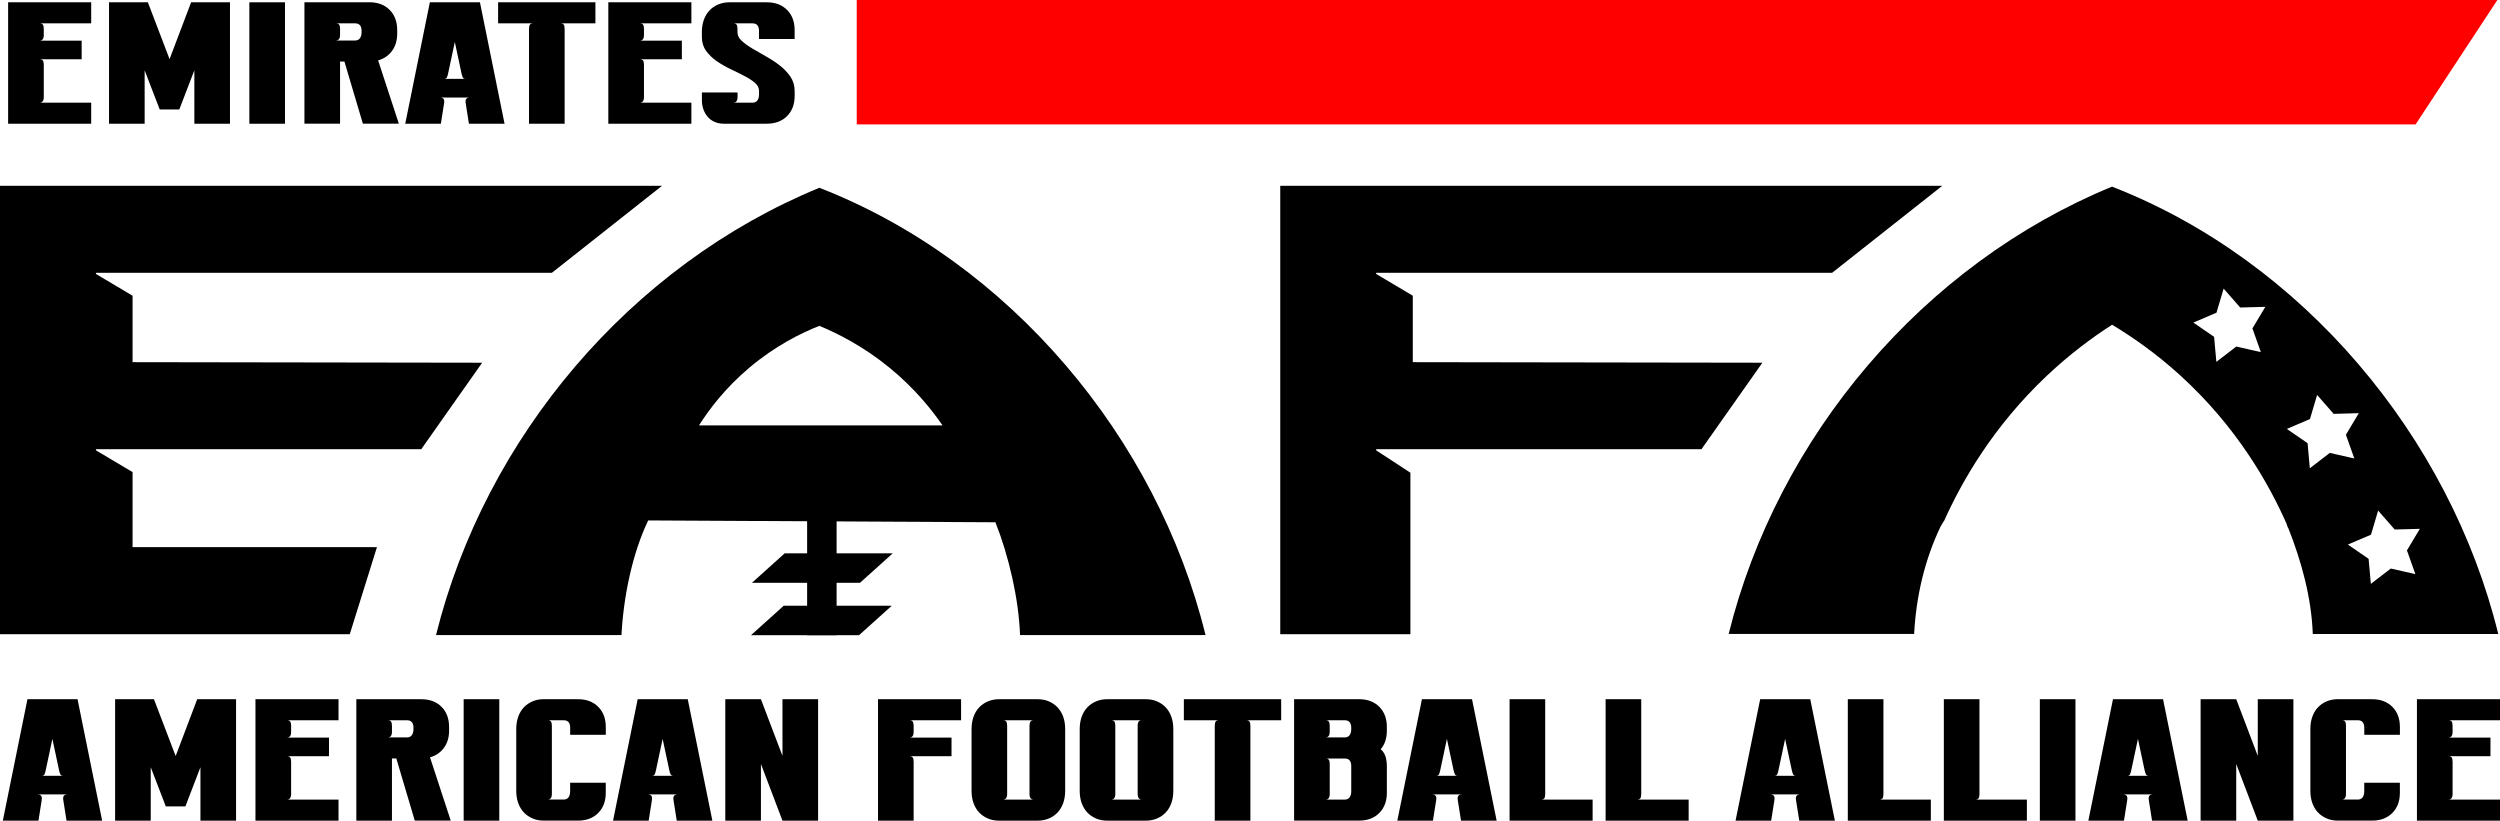 <svg xmlns="http://www.w3.org/2000/svg" id="Layer_1" data-name="Layer 1" viewBox="158.23 414.68 763.54 250.64">
  <defs>
    <style>
      .cls-1 {
        fill: red;
      }
    </style>
  </defs>
  <g>
    <g>
      <path d="M326.78,498h-139.25v.35l11.19,6.65v20.29l106.77.17-18.6,26.41h-99.36v.35l11.19,6.65v22.91h74.64l-8.3,26.59h-106.83v-136.95h202.2"/>
      <path d="M803.28,471.68c-57.69,23.72-102.12,76.24-117.09,136.62h56.65c.58-11.37,3.24-22.81,8.17-33.01h.02c.1-.19.21-.38.34-.55.16-.34.35-.66.6-.94,5.44-12.08,14.93-28.81,31.38-44.34,6.87-6.48,13.7-11.59,19.94-15.6,6.4,3.84,13.49,8.83,20.61,15.28,17.62,15.96,27.42,33.57,32.8,45.76-.02,0-.04,0-.07,0,0,.01,0,.03.01.05.15.29.27.59.36.91h.07c4.08,10.3,7.11,21.33,7.52,32.45h56.65c-14.81-60.3-59.85-114.01-117.95-136.62ZM848.72,522.22l-7.49-1.7-6.09,4.68-.69-7.65-6.33-4.35,7.06-3.02,2.18-7.36,5.06,5.78,7.68-.21-3.94,6.59,2.57,7.24ZM863.69,557.68l-.69-7.65-6.33-4.35,7.06-3.02,2.18-7.36,5.06,5.78,7.68-.21-3.94,6.59,2.57,7.24-7.49-1.7-6.09,4.68ZM888.42,588.32l-6.09,4.68-.69-7.65-6.33-4.35,7.06-3.02,2.18-7.36,5.06,5.78,7.68-.21-3.94,6.59,2.57,7.24-7.49-1.7Z"/>
      <path d="M526.41,608.64h-56.64c-.41-11.11-3.44-24.15-7.52-34.45l-106.05-.56c-4.92,10.21-7.58,23.64-8.16,35.01h-56.64c14.97-60.37,59.4-112.9,117.08-136.61,58.09,22.61,103.13,76.32,117.94,136.61ZM446.1,544.61c-3.37-4.91-8.56-11.35-16.11-17.55-8.02-6.58-15.83-10.51-21.52-12.86-5.52,2.18-13.44,6.05-21.48,12.86-7.37,6.24-12.24,12.75-15.28,17.55h74.39Z"/>
      <path d="M717.78,498h-139.25v.35l11.19,6.65v20.29l106.77.17-18.6,26.41h-99.36v.35l10.46,6.84v49.31h-39.75v-136.95h202.2"/>
    </g>
    <g>
      <path d="M181.91,628.23l7.52,37.09h-10.88l-.99-6.28c-.1-.66-.03-1.11.22-1.36.25-.25.6-.37,1.06-.37h-9.15c.46,0,.82.12,1.06.37.25.25.32.7.22,1.36l-.99,6.28h-10.88l7.52-37.09h15.28ZM177.55,651.62c-.43,0-.72-.14-.87-.42-.15-.28-.29-.72-.42-1.31l-2.03-9.54-2.03,9.54c-.13.59-.26,1.03-.4,1.31-.13.28-.43.42-.89.42h6.63Z"/>
      <path d="M205.25,628.23l6.63,17.36,6.58-17.36h11.87v37.09h-10.88v-16.32l-4.6,11.97h-5.98l-4.6-11.97v16.32h-10.88v-37.09h11.87Z"/>
      <path d="M261.62,634.66h-15.77c.46,0,.79.12.99.37.2.25.3.7.3,1.36v1.83c0,1.15-.43,1.73-1.29,1.73h12.86v5.69h-12.86c.46,0,.79.12.99.37.2.25.3.7.3,1.36v9.79c0,1.15-.43,1.73-1.29,1.73h15.77v6.43h-25.37v-37.09h25.37v6.43Z"/>
      <path d="M284.91,665.32l-5.64-18.99h-1.33v18.99h-10.88v-37.09h19.83c2.57,0,4.63.77,6.18,2.32,1.55,1.55,2.32,3.61,2.32,6.18v1.09c0,2.08-.53,3.83-1.58,5.27-1.06,1.43-2.47,2.4-4.25,2.89l6.33,19.33h-10.98ZM276.65,634.66c.46,0,.79.12.99.37.2.25.3.7.3,1.36v1.78c0,1.15-.43,1.73-1.29,1.73h5.88c.66,0,1.15-.23,1.48-.69.33-.46.5-1.09.5-1.88v-.35c0-1.55-.66-2.32-1.98-2.32h-5.88Z"/>
      <path d="M310.72,628.23v37.09h-10.88v-37.09h10.88Z"/>
      <path d="M334.75,628.23c2.57,0,4.63.77,6.18,2.32,1.55,1.55,2.32,3.61,2.32,6.18v2.37h-10.88v-2.13c0-1.55-.66-2.32-1.98-2.32h-4.9c.46,0,.79.12.99.37.2.25.3.7.3,1.36v20.77c0,1.15-.43,1.73-1.29,1.73h4.9c.66,0,1.15-.23,1.48-.69.33-.46.49-1.09.49-1.88v-2.57h10.88v3.07c0,2.57-.77,4.63-2.32,6.18-1.55,1.55-3.61,2.32-6.18,2.32h-10.43c-1.25,0-2.4-.22-3.44-.67-1.04-.45-1.93-1.06-2.67-1.85-.74-.79-1.31-1.75-1.71-2.87-.4-1.12-.59-2.36-.59-3.71v-18.89c0-1.35.2-2.59.59-3.71.4-1.12.96-2.08,1.71-2.87.74-.79,1.63-1.41,2.67-1.85,1.04-.44,2.18-.67,3.44-.67h10.43Z"/>
      <path d="M368.28,628.23l7.52,37.09h-10.88l-.99-6.28c-.1-.66-.03-1.11.22-1.36.25-.25.6-.37,1.06-.37h-9.15c.46,0,.82.12,1.06.37.25.25.32.7.22,1.36l-.99,6.28h-10.88l7.52-37.09h15.28ZM363.93,651.62c-.43,0-.72-.14-.87-.42-.15-.28-.29-.72-.42-1.31l-2.03-9.54-2.03,9.54c-.13.59-.26,1.03-.4,1.31-.13.28-.43.42-.89.42h6.63Z"/>
      <path d="M390.63,628.23l6.58,17.31v-17.31h10.88v37.09h-10.88l-6.58-17.31v17.31h-10.88v-37.09h10.88Z"/>
      <path d="M451.75,634.66h-15.77c.46,0,.79.12.99.37.2.25.3.7.3,1.36v1.83c0,1.15-.43,1.73-1.29,1.73h12.86v5.69h-12.86c.46,0,.79.12.99.37.2.25.3.7.3,1.36v17.95h-10.88v-37.09h25.37v6.43Z"/>
      <path d="M475.14,628.23c1.25,0,2.4.22,3.44.67,1.04.45,1.93,1.06,2.67,1.85.74.79,1.31,1.75,1.71,2.87.4,1.12.59,2.36.59,3.71v18.89c0,1.35-.2,2.59-.59,3.71-.4,1.12-.96,2.08-1.71,2.87-.74.79-1.63,1.41-2.67,1.85-1.04.44-2.18.67-3.44.67h-11.77c-1.25,0-2.4-.22-3.44-.67-1.04-.45-1.93-1.06-2.67-1.85-.74-.79-1.31-1.75-1.71-2.87-.4-1.12-.59-2.36-.59-3.71v-18.89c0-1.35.2-2.59.59-3.71.4-1.12.96-2.08,1.71-2.87.74-.79,1.63-1.41,2.67-1.85,1.04-.44,2.18-.67,3.44-.67h11.77ZM473.95,658.89c-.86,0-1.29-.58-1.29-1.73v-20.77c0-.66.11-1.11.32-1.36.21-.25.54-.37.96-.37h-9.4c.46,0,.79.12.99.37.2.25.3.7.3,1.36v20.77c0,1.15-.43,1.73-1.29,1.73h9.4Z"/>
      <path d="M508.17,628.23c1.25,0,2.4.22,3.44.67,1.04.45,1.93,1.06,2.67,1.85.74.79,1.31,1.75,1.71,2.87.4,1.12.59,2.36.59,3.71v18.89c0,1.35-.2,2.59-.59,3.71-.4,1.12-.96,2.08-1.71,2.87-.74.79-1.63,1.41-2.67,1.85-1.04.44-2.18.67-3.44.67h-11.77c-1.25,0-2.4-.22-3.44-.67-1.04-.45-1.93-1.06-2.67-1.85-.74-.79-1.31-1.75-1.71-2.87-.4-1.12-.59-2.36-.59-3.71v-18.89c0-1.35.2-2.59.59-3.71.4-1.12.96-2.08,1.71-2.87.74-.79,1.63-1.41,2.67-1.85,1.04-.44,2.18-.67,3.44-.67h11.77ZM506.98,658.89c-.86,0-1.29-.58-1.29-1.73v-20.77c0-.66.11-1.11.32-1.36.21-.25.54-.37.96-.37h-9.4c.46,0,.79.12.99.37.2.25.3.7.3,1.36v20.77c0,1.15-.43,1.73-1.29,1.73h9.4Z"/>
      <path d="M549.51,634.66h-10.68c.46,0,.79.12.99.37.2.25.3.7.3,1.36v28.93h-10.88v-28.93c0-.66.1-1.11.3-1.36.2-.25.53-.37.99-.37h-10.73v-6.43h29.72v6.43Z"/>
      <path d="M581.8,656.81c0,2.57-.78,4.63-2.32,6.18-1.55,1.55-3.61,2.32-6.18,2.32h-19.83v-37.09h19.83c2.57,0,4.63.77,6.18,2.32,1.55,1.55,2.32,3.61,2.32,6.18v1.09c0,2.34-.63,4.24-1.88,5.69.63.53,1.1,1.22,1.41,2.08.31.86.47,1.95.47,3.26v7.96ZM563.06,634.66c.46,0,.79.12.99.37.2.25.3.7.3,1.36v1.78c0,1.15-.43,1.73-1.29,1.73h5.88c.66,0,1.15-.23,1.48-.69.33-.46.5-1.09.5-1.88v-.35c0-1.55-.66-2.32-1.98-2.32h-5.88ZM563.06,646.33c.46,0,.79.12.99.37.2.25.3.7.3,1.36v9.1c0,1.15-.43,1.73-1.29,1.73h5.88c.66,0,1.15-.23,1.48-.69.33-.46.5-1.09.5-1.88v-7.66c0-1.55-.66-2.32-1.98-2.32h-5.88Z"/>
      <path d="M607.81,628.23l7.52,37.09h-10.88l-.99-6.28c-.1-.66-.03-1.11.22-1.36.25-.25.6-.37,1.06-.37h-9.15c.46,0,.82.12,1.06.37.25.25.32.7.22,1.36l-.99,6.28h-10.88l7.52-37.09h15.28ZM603.46,651.62c-.43,0-.72-.14-.87-.42-.15-.28-.29-.72-.42-1.31l-2.03-9.54-2.03,9.54c-.13.59-.26,1.03-.4,1.31-.13.28-.43.42-.89.42h6.63Z"/>
      <path d="M619.28,665.32v-37.09h10.88v28.93c0,.66-.1,1.11-.3,1.36-.2.25-.53.37-.99.37h15.77v6.43h-25.37Z"/>
      <path d="M648.61,665.32v-37.09h10.88v28.93c0,.66-.1,1.11-.3,1.36-.2.25-.53.37-.99.37h15.77v6.43h-25.37Z"/>
      <path d="M711.11,628.23l7.52,37.09h-10.88l-.99-6.28c-.1-.66-.03-1.11.22-1.36.25-.25.6-.37,1.06-.37h-9.15c.46,0,.82.12,1.06.37.25.25.32.7.22,1.36l-.99,6.28h-10.88l7.52-37.09h15.28ZM706.76,651.62c-.43,0-.72-.14-.87-.42-.15-.28-.29-.72-.42-1.31l-2.03-9.54-2.03,9.54c-.13.59-.26,1.03-.4,1.31-.13.28-.43.42-.89.42h6.63Z"/>
      <path d="M722.58,665.32v-37.09h10.88v28.93c0,.66-.1,1.11-.3,1.36-.2.25-.53.37-.99.37h15.77v6.43h-25.37Z"/>
      <path d="M751.91,665.32v-37.09h10.88v28.93c0,.66-.1,1.11-.3,1.36-.2.25-.53.37-.99.37h15.77v6.43h-25.37Z"/>
      <path d="M792.11,628.23v37.09h-10.88v-37.09h10.88Z"/>
      <path d="M818.86,628.23l7.52,37.09h-10.88l-.99-6.28c-.1-.66-.03-1.11.22-1.36.25-.25.6-.37,1.06-.37h-9.15c.46,0,.82.12,1.06.37.25.25.32.7.22,1.36l-.99,6.28h-10.88l7.52-37.09h15.28ZM814.51,651.62c-.43,0-.72-.14-.87-.42-.15-.28-.29-.72-.42-1.31l-2.03-9.54-2.03,9.54c-.13.59-.26,1.03-.4,1.31-.13.28-.43.42-.89.42h6.63Z"/>
      <path d="M841.21,628.23l6.58,17.31v-17.31h10.88v37.09h-10.88l-6.58-17.31v17.31h-10.88v-37.09h10.88Z"/>
      <path d="M882.7,628.23c2.57,0,4.63.77,6.18,2.32,1.55,1.55,2.32,3.61,2.32,6.18v2.37h-10.88v-2.13c0-1.55-.66-2.32-1.98-2.32h-4.9c.46,0,.79.12.99.37.2.25.3.7.3,1.36v20.77c0,1.15-.43,1.73-1.29,1.73h4.9c.66,0,1.15-.23,1.48-.69.33-.46.49-1.09.49-1.88v-2.57h10.88v3.07c0,2.57-.77,4.63-2.32,6.18-1.55,1.55-3.61,2.32-6.18,2.32h-10.43c-1.25,0-2.4-.22-3.44-.67-1.04-.45-1.93-1.06-2.67-1.85-.74-.79-1.31-1.75-1.71-2.87-.4-1.12-.59-2.36-.59-3.71v-18.89c0-1.35.2-2.59.59-3.71.4-1.12.96-2.08,1.71-2.87.74-.79,1.63-1.41,2.67-1.85,1.04-.44,2.18-.67,3.44-.67h10.43Z"/>
      <path d="M921.77,634.66h-15.77c.46,0,.79.12.99.37.2.25.3.7.3,1.36v1.83c0,1.15-.43,1.73-1.29,1.73h12.86v5.69h-12.86c.46,0,.79.12.99.37.2.25.3.7.3,1.36v9.79c0,1.15-.43,1.73-1.29,1.73h15.77v6.43h-25.37v-37.09h25.37v6.43Z"/>
    </g>
    <g>
      <path d="M186.08,421.81h-15.77c.46,0,.79.12.99.37.2.25.3.7.3,1.36v1.83c0,1.15-.43,1.73-1.29,1.73h12.86v5.69h-12.86c.46,0,.79.12.99.37.2.25.3.7.3,1.36v9.79c0,1.15-.43,1.73-1.29,1.73h15.77v6.43h-25.37v-37.09h25.37v6.43Z"/>
      <path d="M203.39,415.38l6.63,17.36,6.58-17.36h11.87v37.09h-10.88v-16.32l-4.6,11.97h-5.98l-4.6-11.97v16.32h-10.88v-37.09h11.87Z"/>
      <path d="M245.27,415.38v37.09h-10.88v-37.09h10.88Z"/>
      <path d="M269.06,452.46l-5.64-18.99h-1.33v18.99h-10.88v-37.09h19.83c2.57,0,4.63.77,6.18,2.32,1.55,1.55,2.32,3.61,2.32,6.18v1.09c0,2.08-.53,3.83-1.58,5.27-1.06,1.43-2.47,2.4-4.25,2.89l6.33,19.33h-10.98ZM260.8,421.81c.46,0,.79.12.99.37.2.25.3.7.3,1.36v1.78c0,1.15-.43,1.73-1.29,1.73h5.88c.66,0,1.15-.23,1.48-.69.33-.46.5-1.09.5-1.88v-.35c0-1.55-.66-2.32-1.98-2.32h-5.88Z"/>
      <path d="M304.81,415.38l7.52,37.09h-10.88l-.99-6.28c-.1-.66-.03-1.11.22-1.36.25-.25.6-.37,1.06-.37h-9.15c.46,0,.82.12,1.06.37.25.25.32.7.22,1.36l-.99,6.28h-10.88l7.52-37.09h15.28ZM300.46,438.77c-.43,0-.72-.14-.87-.42-.15-.28-.29-.72-.42-1.31l-2.03-9.54-2.03,9.54c-.13.59-.26,1.03-.4,1.31-.13.28-.43.42-.89.42h6.63Z"/>
      <path d="M340.07,421.81h-10.68c.46,0,.79.12.99.37.2.25.3.7.3,1.36v28.93h-10.88v-28.93c0-.66.1-1.11.3-1.36.2-.25.53-.37.99-.37h-10.73v-6.43h29.72v6.43Z"/>
      <path d="M369.39,421.81h-15.77c.46,0,.79.12.99.37.2.25.3.7.3,1.36v1.83c0,1.15-.43,1.73-1.29,1.73h12.86v5.69h-12.86c.46,0,.79.12.99.37.2.25.3.7.3,1.36v9.79c0,1.15-.43,1.73-1.29,1.73h15.77v6.43h-25.37v-37.09h25.37v6.43Z"/>
      <path d="M372.61,442.92h10.88v1.38c0,1.15-.43,1.73-1.29,1.73h5.88c.66,0,1.15-.23,1.48-.69.33-.46.49-1.09.49-1.88v-.99c0-.96-.43-1.8-1.29-2.52-.86-.72-1.94-1.43-3.24-2.1-1.3-.68-2.7-1.37-4.2-2.08-1.5-.71-2.9-1.52-4.2-2.42-1.3-.91-2.38-1.95-3.24-3.14-.86-1.19-1.29-2.6-1.29-4.25v-1.48c0-1.35.2-2.59.59-3.71.4-1.12.96-2.08,1.71-2.87.74-.79,1.63-1.41,2.67-1.85,1.04-.44,2.18-.67,3.44-.67h11.42c2.57,0,4.63.77,6.18,2.32,1.55,1.55,2.32,3.61,2.32,6.18v2.72h-10.88v-2.47c0-1.55-.66-2.32-1.98-2.32h-5.88c.46,0,.79.12.99.37.2.25.3.7.3,1.36v.99c0,.96.43,1.83,1.29,2.62.86.79,1.94,1.57,3.24,2.35,1.3.77,2.7,1.58,4.2,2.42,1.5.84,2.9,1.76,4.2,2.77,1.3,1.01,2.38,2.14,3.24,3.41.86,1.27,1.29,2.73,1.29,4.38v1.48c0,2.57-.78,4.63-2.32,6.18-1.55,1.55-3.61,2.32-6.18,2.32h-13.15c-.99,0-1.9-.17-2.72-.52s-1.53-.84-2.1-1.48c-.58-.64-1.03-1.4-1.36-2.27-.33-.87-.5-1.85-.5-2.94v-2.32Z"/>
    </g>
    <polygon class="cls-1" points="895.99 452.68 419.89 452.68 419.89 414.68 920.97 414.68 895.99 452.68"/>
  </g>
  <g>
    <polygon points="420.88 592.68 387.88 592.68 397.88 583.68 430.88 583.68 420.88 592.68"/>
    <polygon points="420.59 608.68 387.59 608.68 397.59 599.68 430.59 599.68 420.59 608.68"/>
  </g>
  <rect x="404.74" y="572.68" width="9" height="36"/>
</svg>